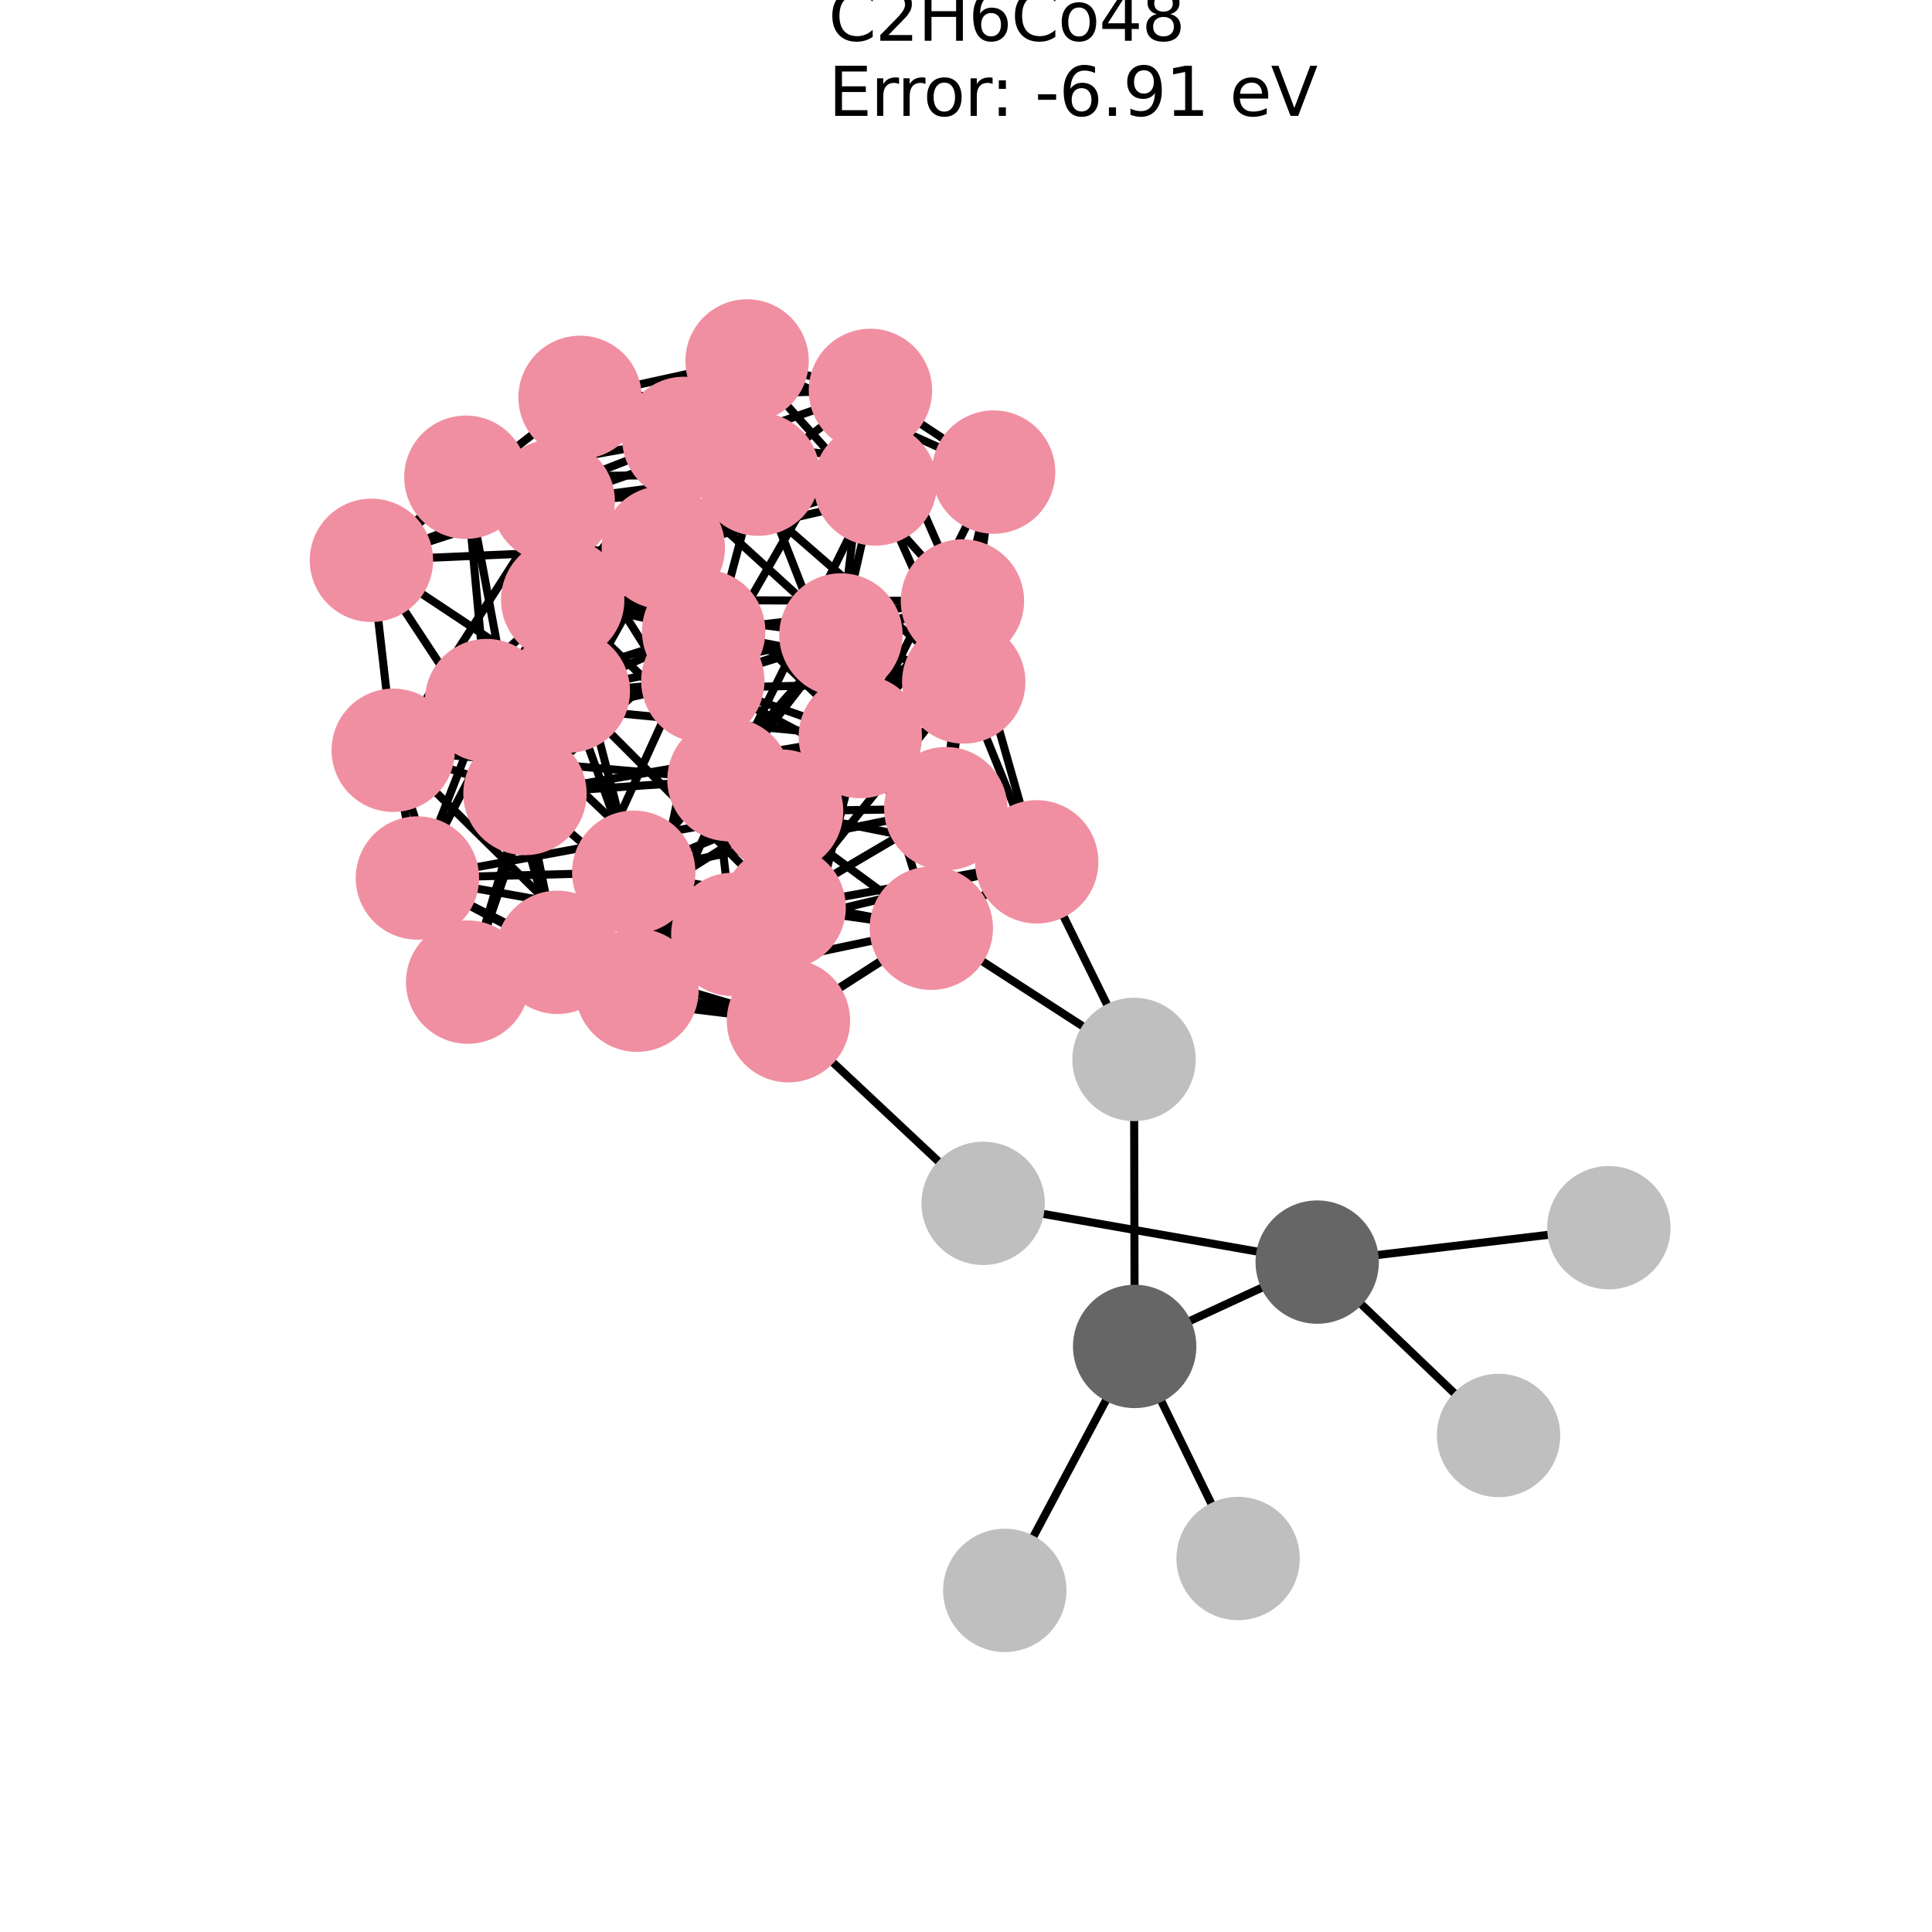 <?xml version="1.0" encoding="utf-8" standalone="no"?>
<!DOCTYPE svg PUBLIC "-//W3C//DTD SVG 1.1//EN"
  "http://www.w3.org/Graphics/SVG/1.1/DTD/svg11.dtd">
<svg xmlns:xlink="http://www.w3.org/1999/xlink" width="288pt" height="288pt" viewBox="0 0 288 288" xmlns="http://www.w3.org/2000/svg" version="1.1">
 <defs>
  <style type="text/css">*{stroke-linejoin: round; stroke-linecap: butt}</style>
 </defs>
 <g id="figure_1">
  <g id="patch_1">
   <path d="M 0 288 
L 288 288 
L 288 0 
L 0 0 
z
" style="fill: #ffffff"/>
  </g>
  <g id="axes_1">
   <g id="LineCollection_1">
    <path d="M 69.45 71.14 
L 55.369 83.525 
" clip-path="url(#p087626d9b7)" style="fill: none; stroke: #000000; stroke-width: 1.2"/>
    <path d="M 69.45 71.14 
L 111.37 53.804 
" clip-path="url(#p087626d9b7)" style="fill: none; stroke: #000000; stroke-width: 1.2"/>
    <path d="M 69.45 71.14 
L 101.933 65.354 
" clip-path="url(#p087626d9b7)" style="fill: none; stroke: #000000; stroke-width: 1.2"/>
    <path d="M 69.45 71.14 
L 113.011 70.679 
" clip-path="url(#p087626d9b7)" style="fill: none; stroke: #000000; stroke-width: 1.2"/>
    <path d="M 69.45 71.14 
L 98.878 81.624 
" clip-path="url(#p087626d9b7)" style="fill: none; stroke: #000000; stroke-width: 1.2"/>
    <path d="M 69.45 71.14 
L 104.894 94.099 
" clip-path="url(#p087626d9b7)" style="fill: none; stroke: #000000; stroke-width: 1.2"/>
    <path d="M 69.45 71.14 
L 72.532 104.433 
" clip-path="url(#p087626d9b7)" style="fill: none; stroke: #000000; stroke-width: 1.2"/>
    <path d="M 69.45 71.14 
L 78.257 118.286 
" clip-path="url(#p087626d9b7)" style="fill: none; stroke: #000000; stroke-width: 1.2"/>
    <path d="M 55.369 83.525 
L 101.933 65.354 
" clip-path="url(#p087626d9b7)" style="fill: none; stroke: #000000; stroke-width: 1.2"/>
    <path d="M 55.369 83.525 
L 86.47 59.236 
" clip-path="url(#p087626d9b7)" style="fill: none; stroke: #000000; stroke-width: 1.2"/>
    <path d="M 55.369 83.525 
L 98.878 81.624 
" clip-path="url(#p087626d9b7)" style="fill: none; stroke: #000000; stroke-width: 1.2"/>
    <path d="M 55.369 83.525 
L 82.468 74.713 
" clip-path="url(#p087626d9b7)" style="fill: none; stroke: #000000; stroke-width: 1.2"/>
    <path d="M 55.369 83.525 
L 84.719 103.012 
" clip-path="url(#p087626d9b7)" style="fill: none; stroke: #000000; stroke-width: 1.2"/>
    <path d="M 55.369 83.525 
L 78.257 118.286 
" clip-path="url(#p087626d9b7)" style="fill: none; stroke: #000000; stroke-width: 1.2"/>
    <path d="M 55.369 83.525 
L 58.619 111.84 
" clip-path="url(#p087626d9b7)" style="fill: none; stroke: #000000; stroke-width: 1.2"/>
    <path d="M 111.37 53.804 
L 101.933 65.354 
" clip-path="url(#p087626d9b7)" style="fill: none; stroke: #000000; stroke-width: 1.2"/>
    <path d="M 111.37 53.804 
L 86.47 59.236 
" clip-path="url(#p087626d9b7)" style="fill: none; stroke: #000000; stroke-width: 1.2"/>
    <path d="M 111.37 53.804 
L 129.753 58.197 
" clip-path="url(#p087626d9b7)" style="fill: none; stroke: #000000; stroke-width: 1.2"/>
    <path d="M 111.37 53.804 
L 148.116 70.372 
" clip-path="url(#p087626d9b7)" style="fill: none; stroke: #000000; stroke-width: 1.2"/>
    <path d="M 111.37 53.804 
L 83.882 89.417 
" clip-path="url(#p087626d9b7)" style="fill: none; stroke: #000000; stroke-width: 1.2"/>
    <path d="M 111.37 53.804 
L 104.894 94.099 
" clip-path="url(#p087626d9b7)" style="fill: none; stroke: #000000; stroke-width: 1.2"/>
    <path d="M 111.37 53.804 
L 143.467 89.587 
" clip-path="url(#p087626d9b7)" style="fill: none; stroke: #000000; stroke-width: 1.2"/>
    <path d="M 101.933 65.354 
L 86.47 59.236 
" clip-path="url(#p087626d9b7)" style="fill: none; stroke: #000000; stroke-width: 1.2"/>
    <path d="M 101.933 65.354 
L 148.116 70.372 
" clip-path="url(#p087626d9b7)" style="fill: none; stroke: #000000; stroke-width: 1.2"/>
    <path d="M 101.933 65.354 
L 130.48 72.147 
" clip-path="url(#p087626d9b7)" style="fill: none; stroke: #000000; stroke-width: 1.2"/>
    <path d="M 101.933 65.354 
L 104.894 94.099 
" clip-path="url(#p087626d9b7)" style="fill: none; stroke: #000000; stroke-width: 1.2"/>
    <path d="M 101.933 65.354 
L 84.719 103.012 
" clip-path="url(#p087626d9b7)" style="fill: none; stroke: #000000; stroke-width: 1.2"/>
    <path d="M 101.933 65.354 
L 143.662 101.662 
" clip-path="url(#p087626d9b7)" style="fill: none; stroke: #000000; stroke-width: 1.2"/>
    <path d="M 86.47 59.236 
L 129.753 58.197 
" clip-path="url(#p087626d9b7)" style="fill: none; stroke: #000000; stroke-width: 1.2"/>
    <path d="M 86.47 59.236 
L 130.48 72.147 
" clip-path="url(#p087626d9b7)" style="fill: none; stroke: #000000; stroke-width: 1.2"/>
    <path d="M 86.47 59.236 
L 83.882 89.417 
" clip-path="url(#p087626d9b7)" style="fill: none; stroke: #000000; stroke-width: 1.2"/>
    <path d="M 86.47 59.236 
L 84.719 103.012 
" clip-path="url(#p087626d9b7)" style="fill: none; stroke: #000000; stroke-width: 1.2"/>
    <path d="M 86.47 59.236 
L 125.359 94.655 
" clip-path="url(#p087626d9b7)" style="fill: none; stroke: #000000; stroke-width: 1.2"/>
    <path d="M 129.753 58.197 
L 148.116 70.372 
" clip-path="url(#p087626d9b7)" style="fill: none; stroke: #000000; stroke-width: 1.2"/>
    <path d="M 129.753 58.197 
L 130.48 72.147 
" clip-path="url(#p087626d9b7)" style="fill: none; stroke: #000000; stroke-width: 1.2"/>
    <path d="M 129.753 58.197 
L 113.011 70.679 
" clip-path="url(#p087626d9b7)" style="fill: none; stroke: #000000; stroke-width: 1.2"/>
    <path d="M 129.753 58.197 
L 82.468 74.713 
" clip-path="url(#p087626d9b7)" style="fill: none; stroke: #000000; stroke-width: 1.2"/>
    <path d="M 129.753 58.197 
L 143.467 89.587 
" clip-path="url(#p087626d9b7)" style="fill: none; stroke: #000000; stroke-width: 1.2"/>
    <path d="M 129.753 58.197 
L 125.359 94.655 
" clip-path="url(#p087626d9b7)" style="fill: none; stroke: #000000; stroke-width: 1.2"/>
    <path d="M 129.753 58.197 
L 104.768 101.517 
" clip-path="url(#p087626d9b7)" style="fill: none; stroke: #000000; stroke-width: 1.2"/>
    <path d="M 148.116 70.372 
L 130.48 72.147 
" clip-path="url(#p087626d9b7)" style="fill: none; stroke: #000000; stroke-width: 1.2"/>
    <path d="M 148.116 70.372 
L 113.011 70.679 
" clip-path="url(#p087626d9b7)" style="fill: none; stroke: #000000; stroke-width: 1.2"/>
    <path d="M 148.116 70.372 
L 98.878 81.624 
" clip-path="url(#p087626d9b7)" style="fill: none; stroke: #000000; stroke-width: 1.2"/>
    <path d="M 148.116 70.372 
L 143.467 89.587 
" clip-path="url(#p087626d9b7)" style="fill: none; stroke: #000000; stroke-width: 1.2"/>
    <path d="M 148.116 70.372 
L 143.662 101.662 
" clip-path="url(#p087626d9b7)" style="fill: none; stroke: #000000; stroke-width: 1.2"/>
    <path d="M 148.116 70.372 
L 128.243 109.801 
" clip-path="url(#p087626d9b7)" style="fill: none; stroke: #000000; stroke-width: 1.2"/>
    <path d="M 130.48 72.147 
L 98.878 81.624 
" clip-path="url(#p087626d9b7)" style="fill: none; stroke: #000000; stroke-width: 1.2"/>
    <path d="M 130.48 72.147 
L 82.468 74.713 
" clip-path="url(#p087626d9b7)" style="fill: none; stroke: #000000; stroke-width: 1.2"/>
    <path d="M 130.48 72.147 
L 143.662 101.662 
" clip-path="url(#p087626d9b7)" style="fill: none; stroke: #000000; stroke-width: 1.2"/>
    <path d="M 130.48 72.147 
L 125.359 94.655 
" clip-path="url(#p087626d9b7)" style="fill: none; stroke: #000000; stroke-width: 1.2"/>
    <path d="M 130.48 72.147 
L 108.668 116.219 
" clip-path="url(#p087626d9b7)" style="fill: none; stroke: #000000; stroke-width: 1.2"/>
    <path d="M 113.011 70.679 
L 98.878 81.624 
" clip-path="url(#p087626d9b7)" style="fill: none; stroke: #000000; stroke-width: 1.2"/>
    <path d="M 113.011 70.679 
L 82.468 74.713 
" clip-path="url(#p087626d9b7)" style="fill: none; stroke: #000000; stroke-width: 1.2"/>
    <path d="M 113.011 70.679 
L 104.768 101.517 
" clip-path="url(#p087626d9b7)" style="fill: none; stroke: #000000; stroke-width: 1.2"/>
    <path d="M 113.011 70.679 
L 128.243 109.801 
" clip-path="url(#p087626d9b7)" style="fill: none; stroke: #000000; stroke-width: 1.2"/>
    <path d="M 113.011 70.679 
L 72.532 104.433 
" clip-path="url(#p087626d9b7)" style="fill: none; stroke: #000000; stroke-width: 1.2"/>
    <path d="M 98.878 81.624 
L 82.468 74.713 
" clip-path="url(#p087626d9b7)" style="fill: none; stroke: #000000; stroke-width: 1.2"/>
    <path d="M 98.878 81.624 
L 128.243 109.801 
" clip-path="url(#p087626d9b7)" style="fill: none; stroke: #000000; stroke-width: 1.2"/>
    <path d="M 98.878 81.624 
L 108.668 116.219 
" clip-path="url(#p087626d9b7)" style="fill: none; stroke: #000000; stroke-width: 1.2"/>
    <path d="M 98.878 81.624 
L 78.257 118.286 
" clip-path="url(#p087626d9b7)" style="fill: none; stroke: #000000; stroke-width: 1.2"/>
    <path d="M 82.468 74.713 
L 104.768 101.517 
" clip-path="url(#p087626d9b7)" style="fill: none; stroke: #000000; stroke-width: 1.2"/>
    <path d="M 82.468 74.713 
L 108.668 116.219 
" clip-path="url(#p087626d9b7)" style="fill: none; stroke: #000000; stroke-width: 1.2"/>
    <path d="M 82.468 74.713 
L 58.619 111.84 
" clip-path="url(#p087626d9b7)" style="fill: none; stroke: #000000; stroke-width: 1.2"/>
    <path d="M 83.882 89.417 
L 104.894 94.099 
" clip-path="url(#p087626d9b7)" style="fill: none; stroke: #000000; stroke-width: 1.2"/>
    <path d="M 83.882 89.417 
L 84.719 103.012 
" clip-path="url(#p087626d9b7)" style="fill: none; stroke: #000000; stroke-width: 1.2"/>
    <path d="M 83.882 89.417 
L 143.467 89.587 
" clip-path="url(#p087626d9b7)" style="fill: none; stroke: #000000; stroke-width: 1.2"/>
    <path d="M 83.882 89.417 
L 125.359 94.655 
" clip-path="url(#p087626d9b7)" style="fill: none; stroke: #000000; stroke-width: 1.2"/>
    <path d="M 83.882 89.417 
L 72.532 104.433 
" clip-path="url(#p087626d9b7)" style="fill: none; stroke: #000000; stroke-width: 1.2"/>
    <path d="M 83.882 89.417 
L 58.619 111.84 
" clip-path="url(#p087626d9b7)" style="fill: none; stroke: #000000; stroke-width: 1.2"/>
    <path d="M 83.882 89.417 
L 62.224 130.884 
" clip-path="url(#p087626d9b7)" style="fill: none; stroke: #000000; stroke-width: 1.2"/>
    <path d="M 83.882 89.417 
L 116.514 120.919 
" clip-path="url(#p087626d9b7)" style="fill: none; stroke: #000000; stroke-width: 1.2"/>
    <path d="M 83.882 89.417 
L 94.472 130.023 
" clip-path="url(#p087626d9b7)" style="fill: none; stroke: #000000; stroke-width: 1.2"/>
    <path d="M 104.894 94.099 
L 84.719 103.012 
" clip-path="url(#p087626d9b7)" style="fill: none; stroke: #000000; stroke-width: 1.2"/>
    <path d="M 104.894 94.099 
L 143.467 89.587 
" clip-path="url(#p087626d9b7)" style="fill: none; stroke: #000000; stroke-width: 1.2"/>
    <path d="M 104.894 94.099 
L 143.662 101.662 
" clip-path="url(#p087626d9b7)" style="fill: none; stroke: #000000; stroke-width: 1.2"/>
    <path d="M 104.894 94.099 
L 72.532 104.433 
" clip-path="url(#p087626d9b7)" style="fill: none; stroke: #000000; stroke-width: 1.2"/>
    <path d="M 104.894 94.099 
L 78.257 118.286 
" clip-path="url(#p087626d9b7)" style="fill: none; stroke: #000000; stroke-width: 1.2"/>
    <path d="M 104.894 94.099 
L 83.096 141.962 
" clip-path="url(#p087626d9b7)" style="fill: none; stroke: #000000; stroke-width: 1.2"/>
    <path d="M 104.894 94.099 
L 116.514 120.919 
" clip-path="url(#p087626d9b7)" style="fill: none; stroke: #000000; stroke-width: 1.2"/>
    <path d="M 104.894 94.099 
L 116.892 135.252 
" clip-path="url(#p087626d9b7)" style="fill: none; stroke: #000000; stroke-width: 1.2"/>
    <path d="M 84.719 103.012 
L 143.662 101.662 
" clip-path="url(#p087626d9b7)" style="fill: none; stroke: #000000; stroke-width: 1.2"/>
    <path d="M 84.719 103.012 
L 125.359 94.655 
" clip-path="url(#p087626d9b7)" style="fill: none; stroke: #000000; stroke-width: 1.2"/>
    <path d="M 84.719 103.012 
L 78.257 118.286 
" clip-path="url(#p087626d9b7)" style="fill: none; stroke: #000000; stroke-width: 1.2"/>
    <path d="M 84.719 103.012 
L 58.619 111.84 
" clip-path="url(#p087626d9b7)" style="fill: none; stroke: #000000; stroke-width: 1.2"/>
    <path d="M 84.719 103.012 
L 69.714 146.402 
" clip-path="url(#p087626d9b7)" style="fill: none; stroke: #000000; stroke-width: 1.2"/>
    <path d="M 84.719 103.012 
L 116.892 135.252 
" clip-path="url(#p087626d9b7)" style="fill: none; stroke: #000000; stroke-width: 1.2"/>
    <path d="M 84.719 103.012 
L 94.472 130.023 
" clip-path="url(#p087626d9b7)" style="fill: none; stroke: #000000; stroke-width: 1.2"/>
    <path d="M 143.467 89.587 
L 143.662 101.662 
" clip-path="url(#p087626d9b7)" style="fill: none; stroke: #000000; stroke-width: 1.2"/>
    <path d="M 143.467 89.587 
L 125.359 94.655 
" clip-path="url(#p087626d9b7)" style="fill: none; stroke: #000000; stroke-width: 1.2"/>
    <path d="M 143.467 89.587 
L 104.768 101.517 
" clip-path="url(#p087626d9b7)" style="fill: none; stroke: #000000; stroke-width: 1.2"/>
    <path d="M 143.467 89.587 
L 128.243 109.801 
" clip-path="url(#p087626d9b7)" style="fill: none; stroke: #000000; stroke-width: 1.2"/>
    <path d="M 143.467 89.587 
L 116.514 120.919 
" clip-path="url(#p087626d9b7)" style="fill: none; stroke: #000000; stroke-width: 1.2"/>
    <path d="M 143.467 89.587 
L 140.986 120.542 
" clip-path="url(#p087626d9b7)" style="fill: none; stroke: #000000; stroke-width: 1.2"/>
    <path d="M 143.467 89.587 
L 154.544 128.472 
" clip-path="url(#p087626d9b7)" style="fill: none; stroke: #000000; stroke-width: 1.2"/>
    <path d="M 143.662 101.662 
L 125.359 94.655 
" clip-path="url(#p087626d9b7)" style="fill: none; stroke: #000000; stroke-width: 1.2"/>
    <path d="M 143.662 101.662 
L 128.243 109.801 
" clip-path="url(#p087626d9b7)" style="fill: none; stroke: #000000; stroke-width: 1.2"/>
    <path d="M 143.662 101.662 
L 108.668 116.219 
" clip-path="url(#p087626d9b7)" style="fill: none; stroke: #000000; stroke-width: 1.2"/>
    <path d="M 143.662 101.662 
L 116.892 135.252 
" clip-path="url(#p087626d9b7)" style="fill: none; stroke: #000000; stroke-width: 1.2"/>
    <path d="M 143.662 101.662 
L 154.544 128.472 
" clip-path="url(#p087626d9b7)" style="fill: none; stroke: #000000; stroke-width: 1.2"/>
    <path d="M 143.662 101.662 
L 138.83 138.371 
" clip-path="url(#p087626d9b7)" style="fill: none; stroke: #000000; stroke-width: 1.2"/>
    <path d="M 125.359 94.655 
L 104.768 101.517 
" clip-path="url(#p087626d9b7)" style="fill: none; stroke: #000000; stroke-width: 1.2"/>
    <path d="M 125.359 94.655 
L 108.668 116.219 
" clip-path="url(#p087626d9b7)" style="fill: none; stroke: #000000; stroke-width: 1.2"/>
    <path d="M 125.359 94.655 
L 94.472 130.023 
" clip-path="url(#p087626d9b7)" style="fill: none; stroke: #000000; stroke-width: 1.2"/>
    <path d="M 125.359 94.655 
L 140.986 120.542 
" clip-path="url(#p087626d9b7)" style="fill: none; stroke: #000000; stroke-width: 1.2"/>
    <path d="M 125.359 94.655 
L 138.83 138.371 
" clip-path="url(#p087626d9b7)" style="fill: none; stroke: #000000; stroke-width: 1.2"/>
    <path d="M 104.768 101.517 
L 128.243 109.801 
" clip-path="url(#p087626d9b7)" style="fill: none; stroke: #000000; stroke-width: 1.2"/>
    <path d="M 104.768 101.517 
L 108.668 116.219 
" clip-path="url(#p087626d9b7)" style="fill: none; stroke: #000000; stroke-width: 1.2"/>
    <path d="M 104.768 101.517 
L 72.532 104.433 
" clip-path="url(#p087626d9b7)" style="fill: none; stroke: #000000; stroke-width: 1.2"/>
    <path d="M 104.768 101.517 
L 58.619 111.84 
" clip-path="url(#p087626d9b7)" style="fill: none; stroke: #000000; stroke-width: 1.2"/>
    <path d="M 104.768 101.517 
L 140.986 120.542 
" clip-path="url(#p087626d9b7)" style="fill: none; stroke: #000000; stroke-width: 1.2"/>
    <path d="M 104.768 101.517 
L 109.235 139.292 
" clip-path="url(#p087626d9b7)" style="fill: none; stroke: #000000; stroke-width: 1.2"/>
    <path d="M 104.768 101.517 
L 94.955 147.609 
" clip-path="url(#p087626d9b7)" style="fill: none; stroke: #000000; stroke-width: 1.2"/>
    <path d="M 128.243 109.801 
L 108.668 116.219 
" clip-path="url(#p087626d9b7)" style="fill: none; stroke: #000000; stroke-width: 1.2"/>
    <path d="M 128.243 109.801 
L 72.532 104.433 
" clip-path="url(#p087626d9b7)" style="fill: none; stroke: #000000; stroke-width: 1.2"/>
    <path d="M 128.243 109.801 
L 78.257 118.286 
" clip-path="url(#p087626d9b7)" style="fill: none; stroke: #000000; stroke-width: 1.2"/>
    <path d="M 128.243 109.801 
L 154.544 128.472 
" clip-path="url(#p087626d9b7)" style="fill: none; stroke: #000000; stroke-width: 1.2"/>
    <path d="M 128.243 109.801 
L 109.235 139.292 
" clip-path="url(#p087626d9b7)" style="fill: none; stroke: #000000; stroke-width: 1.2"/>
    <path d="M 128.243 109.801 
L 117.534 152.159 
" clip-path="url(#p087626d9b7)" style="fill: none; stroke: #000000; stroke-width: 1.2"/>
    <path d="M 108.668 116.219 
L 78.257 118.286 
" clip-path="url(#p087626d9b7)" style="fill: none; stroke: #000000; stroke-width: 1.2"/>
    <path d="M 108.668 116.219 
L 58.619 111.84 
" clip-path="url(#p087626d9b7)" style="fill: none; stroke: #000000; stroke-width: 1.2"/>
    <path d="M 108.668 116.219 
L 138.83 138.371 
" clip-path="url(#p087626d9b7)" style="fill: none; stroke: #000000; stroke-width: 1.2"/>
    <path d="M 108.668 116.219 
L 117.534 152.159 
" clip-path="url(#p087626d9b7)" style="fill: none; stroke: #000000; stroke-width: 1.2"/>
    <path d="M 108.668 116.219 
L 94.955 147.609 
" clip-path="url(#p087626d9b7)" style="fill: none; stroke: #000000; stroke-width: 1.2"/>
    <path d="M 72.532 104.433 
L 78.257 118.286 
" clip-path="url(#p087626d9b7)" style="fill: none; stroke: #000000; stroke-width: 1.2"/>
    <path d="M 72.532 104.433 
L 58.619 111.84 
" clip-path="url(#p087626d9b7)" style="fill: none; stroke: #000000; stroke-width: 1.2"/>
    <path d="M 72.532 104.433 
L 62.224 130.884 
" clip-path="url(#p087626d9b7)" style="fill: none; stroke: #000000; stroke-width: 1.2"/>
    <path d="M 72.532 104.433 
L 83.096 141.962 
" clip-path="url(#p087626d9b7)" style="fill: none; stroke: #000000; stroke-width: 1.2"/>
    <path d="M 72.532 104.433 
L 109.235 139.292 
" clip-path="url(#p087626d9b7)" style="fill: none; stroke: #000000; stroke-width: 1.2"/>
    <path d="M 78.257 118.286 
L 58.619 111.84 
" clip-path="url(#p087626d9b7)" style="fill: none; stroke: #000000; stroke-width: 1.2"/>
    <path d="M 78.257 118.286 
L 83.096 141.962 
" clip-path="url(#p087626d9b7)" style="fill: none; stroke: #000000; stroke-width: 1.2"/>
    <path d="M 78.257 118.286 
L 69.714 146.402 
" clip-path="url(#p087626d9b7)" style="fill: none; stroke: #000000; stroke-width: 1.2"/>
    <path d="M 78.257 118.286 
L 117.534 152.159 
" clip-path="url(#p087626d9b7)" style="fill: none; stroke: #000000; stroke-width: 1.2"/>
    <path d="M 58.619 111.84 
L 62.224 130.884 
" clip-path="url(#p087626d9b7)" style="fill: none; stroke: #000000; stroke-width: 1.2"/>
    <path d="M 58.619 111.84 
L 69.714 146.402 
" clip-path="url(#p087626d9b7)" style="fill: none; stroke: #000000; stroke-width: 1.2"/>
    <path d="M 58.619 111.84 
L 94.955 147.609 
" clip-path="url(#p087626d9b7)" style="fill: none; stroke: #000000; stroke-width: 1.2"/>
    <path d="M 62.224 130.884 
L 83.096 141.962 
" clip-path="url(#p087626d9b7)" style="fill: none; stroke: #000000; stroke-width: 1.2"/>
    <path d="M 62.224 130.884 
L 69.714 146.402 
" clip-path="url(#p087626d9b7)" style="fill: none; stroke: #000000; stroke-width: 1.2"/>
    <path d="M 62.224 130.884 
L 116.514 120.919 
" clip-path="url(#p087626d9b7)" style="fill: none; stroke: #000000; stroke-width: 1.2"/>
    <path d="M 62.224 130.884 
L 94.472 130.023 
" clip-path="url(#p087626d9b7)" style="fill: none; stroke: #000000; stroke-width: 1.2"/>
    <path d="M 62.224 130.884 
L 109.235 139.292 
" clip-path="url(#p087626d9b7)" style="fill: none; stroke: #000000; stroke-width: 1.2"/>
    <path d="M 62.224 130.884 
L 94.955 147.609 
" clip-path="url(#p087626d9b7)" style="fill: none; stroke: #000000; stroke-width: 1.2"/>
    <path d="M 83.096 141.962 
L 69.714 146.402 
" clip-path="url(#p087626d9b7)" style="fill: none; stroke: #000000; stroke-width: 1.2"/>
    <path d="M 83.096 141.962 
L 116.514 120.919 
" clip-path="url(#p087626d9b7)" style="fill: none; stroke: #000000; stroke-width: 1.2"/>
    <path d="M 83.096 141.962 
L 116.892 135.252 
" clip-path="url(#p087626d9b7)" style="fill: none; stroke: #000000; stroke-width: 1.2"/>
    <path d="M 83.096 141.962 
L 109.235 139.292 
" clip-path="url(#p087626d9b7)" style="fill: none; stroke: #000000; stroke-width: 1.2"/>
    <path d="M 83.096 141.962 
L 117.534 152.159 
" clip-path="url(#p087626d9b7)" style="fill: none; stroke: #000000; stroke-width: 1.2"/>
    <path d="M 69.714 146.402 
L 116.892 135.252 
" clip-path="url(#p087626d9b7)" style="fill: none; stroke: #000000; stroke-width: 1.2"/>
    <path d="M 69.714 146.402 
L 94.472 130.023 
" clip-path="url(#p087626d9b7)" style="fill: none; stroke: #000000; stroke-width: 1.2"/>
    <path d="M 69.714 146.402 
L 117.534 152.159 
" clip-path="url(#p087626d9b7)" style="fill: none; stroke: #000000; stroke-width: 1.2"/>
    <path d="M 69.714 146.402 
L 94.955 147.609 
" clip-path="url(#p087626d9b7)" style="fill: none; stroke: #000000; stroke-width: 1.2"/>
    <path d="M 116.514 120.919 
L 116.892 135.252 
" clip-path="url(#p087626d9b7)" style="fill: none; stroke: #000000; stroke-width: 1.2"/>
    <path d="M 116.514 120.919 
L 94.472 130.023 
" clip-path="url(#p087626d9b7)" style="fill: none; stroke: #000000; stroke-width: 1.2"/>
    <path d="M 116.514 120.919 
L 140.986 120.542 
" clip-path="url(#p087626d9b7)" style="fill: none; stroke: #000000; stroke-width: 1.2"/>
    <path d="M 116.514 120.919 
L 154.544 128.472 
" clip-path="url(#p087626d9b7)" style="fill: none; stroke: #000000; stroke-width: 1.2"/>
    <path d="M 116.892 135.252 
L 94.472 130.023 
" clip-path="url(#p087626d9b7)" style="fill: none; stroke: #000000; stroke-width: 1.2"/>
    <path d="M 116.892 135.252 
L 154.544 128.472 
" clip-path="url(#p087626d9b7)" style="fill: none; stroke: #000000; stroke-width: 1.2"/>
    <path d="M 116.892 135.252 
L 138.83 138.371 
" clip-path="url(#p087626d9b7)" style="fill: none; stroke: #000000; stroke-width: 1.2"/>
    <path d="M 94.472 130.023 
L 140.986 120.542 
" clip-path="url(#p087626d9b7)" style="fill: none; stroke: #000000; stroke-width: 1.2"/>
    <path d="M 94.472 130.023 
L 138.83 138.371 
" clip-path="url(#p087626d9b7)" style="fill: none; stroke: #000000; stroke-width: 1.2"/>
    <path d="M 140.986 120.542 
L 154.544 128.472 
" clip-path="url(#p087626d9b7)" style="fill: none; stroke: #000000; stroke-width: 1.2"/>
    <path d="M 140.986 120.542 
L 138.83 138.371 
" clip-path="url(#p087626d9b7)" style="fill: none; stroke: #000000; stroke-width: 1.2"/>
    <path d="M 140.986 120.542 
L 109.235 139.292 
" clip-path="url(#p087626d9b7)" style="fill: none; stroke: #000000; stroke-width: 1.2"/>
    <path d="M 140.986 120.542 
L 94.955 147.609 
" clip-path="url(#p087626d9b7)" style="fill: none; stroke: #000000; stroke-width: 1.2"/>
    <path d="M 154.544 128.472 
L 138.83 138.371 
" clip-path="url(#p087626d9b7)" style="fill: none; stroke: #000000; stroke-width: 1.2"/>
    <path d="M 154.544 128.472 
L 109.235 139.292 
" clip-path="url(#p087626d9b7)" style="fill: none; stroke: #000000; stroke-width: 1.2"/>
    <path d="M 154.544 128.472 
L 117.534 152.159 
" clip-path="url(#p087626d9b7)" style="fill: none; stroke: #000000; stroke-width: 1.2"/>
    <path d="M 154.544 128.472 
L 169.05 157.93 
" clip-path="url(#p087626d9b7)" style="fill: none; stroke: #000000; stroke-width: 1.2"/>
    <path d="M 138.83 138.371 
L 117.534 152.159 
" clip-path="url(#p087626d9b7)" style="fill: none; stroke: #000000; stroke-width: 1.2"/>
    <path d="M 138.83 138.371 
L 94.955 147.609 
" clip-path="url(#p087626d9b7)" style="fill: none; stroke: #000000; stroke-width: 1.2"/>
    <path d="M 138.83 138.371 
L 169.05 157.93 
" clip-path="url(#p087626d9b7)" style="fill: none; stroke: #000000; stroke-width: 1.2"/>
    <path d="M 109.235 139.292 
L 117.534 152.159 
" clip-path="url(#p087626d9b7)" style="fill: none; stroke: #000000; stroke-width: 1.2"/>
    <path d="M 109.235 139.292 
L 94.955 147.609 
" clip-path="url(#p087626d9b7)" style="fill: none; stroke: #000000; stroke-width: 1.2"/>
    <path d="M 117.534 152.159 
L 94.955 147.609 
" clip-path="url(#p087626d9b7)" style="fill: none; stroke: #000000; stroke-width: 1.2"/>
    <path d="M 117.534 152.159 
L 146.556 179.38 
" clip-path="url(#p087626d9b7)" style="fill: none; stroke: #000000; stroke-width: 1.2"/>
    <path d="M 149.783 237.076 
L 169.142 200.71 
" clip-path="url(#p087626d9b7)" style="fill: none; stroke: #000000; stroke-width: 1.2"/>
    <path d="M 184.562 232.325 
L 169.142 200.71 
" clip-path="url(#p087626d9b7)" style="fill: none; stroke: #000000; stroke-width: 1.2"/>
    <path d="M 169.05 157.93 
L 169.142 200.71 
" clip-path="url(#p087626d9b7)" style="fill: none; stroke: #000000; stroke-width: 1.2"/>
    <path d="M 223.387 213.985 
L 196.354 188.139 
" clip-path="url(#p087626d9b7)" style="fill: none; stroke: #000000; stroke-width: 1.2"/>
    <path d="M 146.556 179.38 
L 196.354 188.139 
" clip-path="url(#p087626d9b7)" style="fill: none; stroke: #000000; stroke-width: 1.2"/>
    <path d="M 239.831 183.011 
L 196.354 188.139 
" clip-path="url(#p087626d9b7)" style="fill: none; stroke: #000000; stroke-width: 1.2"/>
    <path d="M 169.142 200.71 
L 196.354 188.139 
" clip-path="url(#p087626d9b7)" style="fill: none; stroke: #000000; stroke-width: 1.2"/>
   </g>
   <g id="PathCollection_1">
    <defs>
     <path id="C0_0_68d6bc6210" d="M 0 8.944 
C 2.372 8.944 4.647 8.002 6.325 6.325 
C 8.002 4.647 8.944 2.372 8.944 -0 
C 8.944 -2.372 8.002 -4.647 6.325 -6.325 
C 4.647 -8.002 2.372 -8.944 0 -8.944 
C -2.372 -8.944 -4.647 -8.002 -6.325 -6.325 
C -8.002 -4.647 -8.944 -2.372 -8.944 0 
C -8.944 2.372 -8.002 4.647 -6.325 6.325 
C -4.647 8.002 -2.372 8.944 0 8.944 
z
"/>
    </defs>
    <g clip-path="url(#p087626d9b7)">
     <use xlink:href="#C0_0_68d6bc6210" x="69.45" y="71.14" style="fill: #f08fa1; stroke: #f08fa1; stroke-width: 0.5"/>
    </g>
    <g clip-path="url(#p087626d9b7)">
     <use xlink:href="#C0_0_68d6bc6210" x="55.369" y="83.525" style="fill: #f08fa1; stroke: #f08fa1; stroke-width: 0.5"/>
    </g>
    <g clip-path="url(#p087626d9b7)">
     <use xlink:href="#C0_0_68d6bc6210" x="111.37" y="53.804" style="fill: #f08fa1; stroke: #f08fa1; stroke-width: 0.5"/>
    </g>
    <g clip-path="url(#p087626d9b7)">
     <use xlink:href="#C0_0_68d6bc6210" x="101.933" y="65.354" style="fill: #f08fa1; stroke: #f08fa1; stroke-width: 0.5"/>
    </g>
    <g clip-path="url(#p087626d9b7)">
     <use xlink:href="#C0_0_68d6bc6210" x="86.47" y="59.236" style="fill: #f08fa1; stroke: #f08fa1; stroke-width: 0.5"/>
    </g>
    <g clip-path="url(#p087626d9b7)">
     <use xlink:href="#C0_0_68d6bc6210" x="129.753" y="58.197" style="fill: #f08fa1; stroke: #f08fa1; stroke-width: 0.5"/>
    </g>
    <g clip-path="url(#p087626d9b7)">
     <use xlink:href="#C0_0_68d6bc6210" x="148.116" y="70.372" style="fill: #f08fa1; stroke: #f08fa1; stroke-width: 0.5"/>
    </g>
    <g clip-path="url(#p087626d9b7)">
     <use xlink:href="#C0_0_68d6bc6210" x="130.48" y="72.147" style="fill: #f08fa1; stroke: #f08fa1; stroke-width: 0.5"/>
    </g>
    <g clip-path="url(#p087626d9b7)">
     <use xlink:href="#C0_0_68d6bc6210" x="113.011" y="70.679" style="fill: #f08fa1; stroke: #f08fa1; stroke-width: 0.5"/>
    </g>
    <g clip-path="url(#p087626d9b7)">
     <use xlink:href="#C0_0_68d6bc6210" x="98.878" y="81.624" style="fill: #f08fa1; stroke: #f08fa1; stroke-width: 0.5"/>
    </g>
    <g clip-path="url(#p087626d9b7)">
     <use xlink:href="#C0_0_68d6bc6210" x="82.468" y="74.713" style="fill: #f08fa1; stroke: #f08fa1; stroke-width: 0.5"/>
    </g>
    <g clip-path="url(#p087626d9b7)">
     <use xlink:href="#C0_0_68d6bc6210" x="83.882" y="89.417" style="fill: #f08fa1; stroke: #f08fa1; stroke-width: 0.5"/>
    </g>
    <g clip-path="url(#p087626d9b7)">
     <use xlink:href="#C0_0_68d6bc6210" x="104.894" y="94.099" style="fill: #f08fa1; stroke: #f08fa1; stroke-width: 0.5"/>
    </g>
    <g clip-path="url(#p087626d9b7)">
     <use xlink:href="#C0_0_68d6bc6210" x="84.719" y="103.012" style="fill: #f08fa1; stroke: #f08fa1; stroke-width: 0.5"/>
    </g>
    <g clip-path="url(#p087626d9b7)">
     <use xlink:href="#C0_0_68d6bc6210" x="143.467" y="89.587" style="fill: #f08fa1; stroke: #f08fa1; stroke-width: 0.5"/>
    </g>
    <g clip-path="url(#p087626d9b7)">
     <use xlink:href="#C0_0_68d6bc6210" x="143.662" y="101.662" style="fill: #f08fa1; stroke: #f08fa1; stroke-width: 0.5"/>
    </g>
    <g clip-path="url(#p087626d9b7)">
     <use xlink:href="#C0_0_68d6bc6210" x="125.359" y="94.655" style="fill: #f08fa1; stroke: #f08fa1; stroke-width: 0.5"/>
    </g>
    <g clip-path="url(#p087626d9b7)">
     <use xlink:href="#C0_0_68d6bc6210" x="104.768" y="101.517" style="fill: #f08fa1; stroke: #f08fa1; stroke-width: 0.5"/>
    </g>
    <g clip-path="url(#p087626d9b7)">
     <use xlink:href="#C0_0_68d6bc6210" x="128.243" y="109.801" style="fill: #f08fa1; stroke: #f08fa1; stroke-width: 0.5"/>
    </g>
    <g clip-path="url(#p087626d9b7)">
     <use xlink:href="#C0_0_68d6bc6210" x="108.668" y="116.219" style="fill: #f08fa1; stroke: #f08fa1; stroke-width: 0.5"/>
    </g>
    <g clip-path="url(#p087626d9b7)">
     <use xlink:href="#C0_0_68d6bc6210" x="72.532" y="104.433" style="fill: #f08fa1; stroke: #f08fa1; stroke-width: 0.5"/>
    </g>
    <g clip-path="url(#p087626d9b7)">
     <use xlink:href="#C0_0_68d6bc6210" x="78.257" y="118.286" style="fill: #f08fa1; stroke: #f08fa1; stroke-width: 0.5"/>
    </g>
    <g clip-path="url(#p087626d9b7)">
     <use xlink:href="#C0_0_68d6bc6210" x="58.619" y="111.84" style="fill: #f08fa1; stroke: #f08fa1; stroke-width: 0.5"/>
    </g>
    <g clip-path="url(#p087626d9b7)">
     <use xlink:href="#C0_0_68d6bc6210" x="62.224" y="130.884" style="fill: #f08fa1; stroke: #f08fa1; stroke-width: 0.5"/>
    </g>
    <g clip-path="url(#p087626d9b7)">
     <use xlink:href="#C0_0_68d6bc6210" x="83.096" y="141.962" style="fill: #f08fa1; stroke: #f08fa1; stroke-width: 0.5"/>
    </g>
    <g clip-path="url(#p087626d9b7)">
     <use xlink:href="#C0_0_68d6bc6210" x="69.714" y="146.402" style="fill: #f08fa1; stroke: #f08fa1; stroke-width: 0.5"/>
    </g>
    <g clip-path="url(#p087626d9b7)">
     <use xlink:href="#C0_0_68d6bc6210" x="116.514" y="120.919" style="fill: #f08fa1; stroke: #f08fa1; stroke-width: 0.5"/>
    </g>
    <g clip-path="url(#p087626d9b7)">
     <use xlink:href="#C0_0_68d6bc6210" x="116.892" y="135.252" style="fill: #f08fa1; stroke: #f08fa1; stroke-width: 0.5"/>
    </g>
    <g clip-path="url(#p087626d9b7)">
     <use xlink:href="#C0_0_68d6bc6210" x="94.472" y="130.023" style="fill: #f08fa1; stroke: #f08fa1; stroke-width: 0.5"/>
    </g>
    <g clip-path="url(#p087626d9b7)">
     <use xlink:href="#C0_0_68d6bc6210" x="140.986" y="120.542" style="fill: #f08fa1; stroke: #f08fa1; stroke-width: 0.5"/>
    </g>
    <g clip-path="url(#p087626d9b7)">
     <use xlink:href="#C0_0_68d6bc6210" x="154.544" y="128.472" style="fill: #f08fa1; stroke: #f08fa1; stroke-width: 0.5"/>
    </g>
    <g clip-path="url(#p087626d9b7)">
     <use xlink:href="#C0_0_68d6bc6210" x="138.83" y="138.371" style="fill: #f08fa1; stroke: #f08fa1; stroke-width: 0.5"/>
    </g>
    <g clip-path="url(#p087626d9b7)">
     <use xlink:href="#C0_0_68d6bc6210" x="109.235" y="139.292" style="fill: #f08fa1; stroke: #f08fa1; stroke-width: 0.5"/>
    </g>
    <g clip-path="url(#p087626d9b7)">
     <use xlink:href="#C0_0_68d6bc6210" x="117.534" y="152.159" style="fill: #f08fa1; stroke: #f08fa1; stroke-width: 0.5"/>
    </g>
    <g clip-path="url(#p087626d9b7)">
     <use xlink:href="#C0_0_68d6bc6210" x="94.955" y="147.609" style="fill: #f08fa1; stroke: #f08fa1; stroke-width: 0.5"/>
    </g>
    <g clip-path="url(#p087626d9b7)">
     <use xlink:href="#C0_0_68d6bc6210" x="149.783" y="237.076" style="fill: #bfbfbf; stroke: #bfbfbf; stroke-width: 0.5"/>
    </g>
    <g clip-path="url(#p087626d9b7)">
     <use xlink:href="#C0_0_68d6bc6210" x="184.562" y="232.325" style="fill: #bfbfbf; stroke: #bfbfbf; stroke-width: 0.5"/>
    </g>
    <g clip-path="url(#p087626d9b7)">
     <use xlink:href="#C0_0_68d6bc6210" x="169.05" y="157.93" style="fill: #bfbfbf; stroke: #bfbfbf; stroke-width: 0.5"/>
    </g>
    <g clip-path="url(#p087626d9b7)">
     <use xlink:href="#C0_0_68d6bc6210" x="223.387" y="213.985" style="fill: #bfbfbf; stroke: #bfbfbf; stroke-width: 0.5"/>
    </g>
    <g clip-path="url(#p087626d9b7)">
     <use xlink:href="#C0_0_68d6bc6210" x="146.556" y="179.38" style="fill: #bfbfbf; stroke: #bfbfbf; stroke-width: 0.5"/>
    </g>
    <g clip-path="url(#p087626d9b7)">
     <use xlink:href="#C0_0_68d6bc6210" x="239.831" y="183.011" style="fill: #bfbfbf; stroke: #bfbfbf; stroke-width: 0.5"/>
    </g>
    <g clip-path="url(#p087626d9b7)">
     <use xlink:href="#C0_0_68d6bc6210" x="169.142" y="200.71" style="fill: #666666; stroke: #666666; stroke-width: 0.5"/>
    </g>
    <g clip-path="url(#p087626d9b7)">
     <use xlink:href="#C0_0_68d6bc6210" x="196.354" y="188.139" style="fill: #666666; stroke: #666666; stroke-width: 0.5"/>
    </g>
   </g>
   <g id="text_1">
    <!-- C2H6Co48 -->
    <g transform="translate(123.496 6.074) scale(0.1 -0.1)">
     <defs>
      <path id="DejaVuSans-43" d="M 4122 4306 
L 4122 3641 
Q 3803 3938 3442 4084 
Q 3081 4231 2675 4231 
Q 1875 4231 1450 3742 
Q 1025 3253 1025 2328 
Q 1025 1406 1450 917 
Q 1875 428 2675 428 
Q 3081 428 3442 575 
Q 3803 722 4122 1019 
L 4122 359 
Q 3791 134 3420 21 
Q 3050 -91 2638 -91 
Q 1578 -91 968 557 
Q 359 1206 359 2328 
Q 359 3453 968 4101 
Q 1578 4750 2638 4750 
Q 3056 4750 3426 4639 
Q 3797 4528 4122 4306 
z
" transform="scale(0.016)"/>
      <path id="DejaVuSans-32" d="M 1228 531 
L 3431 531 
L 3431 0 
L 469 0 
L 469 531 
Q 828 903 1448 1529 
Q 2069 2156 2228 2338 
Q 2531 2678 2651 2914 
Q 2772 3150 2772 3378 
Q 2772 3750 2511 3984 
Q 2250 4219 1831 4219 
Q 1534 4219 1204 4116 
Q 875 4013 500 3803 
L 500 4441 
Q 881 4594 1212 4672 
Q 1544 4750 1819 4750 
Q 2544 4750 2975 4387 
Q 3406 4025 3406 3419 
Q 3406 3131 3298 2873 
Q 3191 2616 2906 2266 
Q 2828 2175 2409 1742 
Q 1991 1309 1228 531 
z
" transform="scale(0.016)"/>
      <path id="DejaVuSans-48" d="M 628 4666 
L 1259 4666 
L 1259 2753 
L 3553 2753 
L 3553 4666 
L 4184 4666 
L 4184 0 
L 3553 0 
L 3553 2222 
L 1259 2222 
L 1259 0 
L 628 0 
L 628 4666 
z
" transform="scale(0.016)"/>
      <path id="DejaVuSans-36" d="M 2113 2584 
Q 1688 2584 1439 2293 
Q 1191 2003 1191 1497 
Q 1191 994 1439 701 
Q 1688 409 2113 409 
Q 2538 409 2786 701 
Q 3034 994 3034 1497 
Q 3034 2003 2786 2293 
Q 2538 2584 2113 2584 
z
M 3366 4563 
L 3366 3988 
Q 3128 4100 2886 4159 
Q 2644 4219 2406 4219 
Q 1781 4219 1451 3797 
Q 1122 3375 1075 2522 
Q 1259 2794 1537 2939 
Q 1816 3084 2150 3084 
Q 2853 3084 3261 2657 
Q 3669 2231 3669 1497 
Q 3669 778 3244 343 
Q 2819 -91 2113 -91 
Q 1303 -91 875 529 
Q 447 1150 447 2328 
Q 447 3434 972 4092 
Q 1497 4750 2381 4750 
Q 2619 4750 2861 4703 
Q 3103 4656 3366 4563 
z
" transform="scale(0.016)"/>
      <path id="DejaVuSans-6f" d="M 1959 3097 
Q 1497 3097 1228 2736 
Q 959 2375 959 1747 
Q 959 1119 1226 758 
Q 1494 397 1959 397 
Q 2419 397 2687 759 
Q 2956 1122 2956 1747 
Q 2956 2369 2687 2733 
Q 2419 3097 1959 3097 
z
M 1959 3584 
Q 2709 3584 3137 3096 
Q 3566 2609 3566 1747 
Q 3566 888 3137 398 
Q 2709 -91 1959 -91 
Q 1206 -91 779 398 
Q 353 888 353 1747 
Q 353 2609 779 3096 
Q 1206 3584 1959 3584 
z
" transform="scale(0.016)"/>
      <path id="DejaVuSans-34" d="M 2419 4116 
L 825 1625 
L 2419 1625 
L 2419 4116 
z
M 2253 4666 
L 3047 4666 
L 3047 1625 
L 3713 1625 
L 3713 1100 
L 3047 1100 
L 3047 0 
L 2419 0 
L 2419 1100 
L 313 1100 
L 313 1709 
L 2253 4666 
z
" transform="scale(0.016)"/>
      <path id="DejaVuSans-38" d="M 2034 2216 
Q 1584 2216 1326 1975 
Q 1069 1734 1069 1313 
Q 1069 891 1326 650 
Q 1584 409 2034 409 
Q 2484 409 2743 651 
Q 3003 894 3003 1313 
Q 3003 1734 2745 1975 
Q 2488 2216 2034 2216 
z
M 1403 2484 
Q 997 2584 770 2862 
Q 544 3141 544 3541 
Q 544 4100 942 4425 
Q 1341 4750 2034 4750 
Q 2731 4750 3128 4425 
Q 3525 4100 3525 3541 
Q 3525 3141 3298 2862 
Q 3072 2584 2669 2484 
Q 3125 2378 3379 2068 
Q 3634 1759 3634 1313 
Q 3634 634 3220 271 
Q 2806 -91 2034 -91 
Q 1263 -91 848 271 
Q 434 634 434 1313 
Q 434 1759 690 2068 
Q 947 2378 1403 2484 
z
M 1172 3481 
Q 1172 3119 1398 2916 
Q 1625 2713 2034 2713 
Q 2441 2713 2670 2916 
Q 2900 3119 2900 3481 
Q 2900 3844 2670 4047 
Q 2441 4250 2034 4250 
Q 1625 4250 1398 4047 
Q 1172 3844 1172 3481 
z
" transform="scale(0.016)"/>
     </defs>
     <use xlink:href="#DejaVuSans-43"/>
     <use xlink:href="#DejaVuSans-32" transform="translate(69.824 0)"/>
     <use xlink:href="#DejaVuSans-48" transform="translate(133.447 0)"/>
     <use xlink:href="#DejaVuSans-36" transform="translate(208.643 0)"/>
     <use xlink:href="#DejaVuSans-43" transform="translate(272.266 0)"/>
     <use xlink:href="#DejaVuSans-6f" transform="translate(342.09 0)"/>
     <use xlink:href="#DejaVuSans-34" transform="translate(403.271 0)"/>
     <use xlink:href="#DejaVuSans-38" transform="translate(466.895 0)"/>
    </g>
    <!-- Error: -6.91 eV -->
    <g transform="translate(123.496 17.272) scale(0.1 -0.1)">
     <defs>
      <path id="DejaVuSans-45" d="M 628 4666 
L 3578 4666 
L 3578 4134 
L 1259 4134 
L 1259 2753 
L 3481 2753 
L 3481 2222 
L 1259 2222 
L 1259 531 
L 3634 531 
L 3634 0 
L 628 0 
L 628 4666 
z
" transform="scale(0.016)"/>
      <path id="DejaVuSans-72" d="M 2631 2963 
Q 2534 3019 2420 3045 
Q 2306 3072 2169 3072 
Q 1681 3072 1420 2755 
Q 1159 2438 1159 1844 
L 1159 0 
L 581 0 
L 581 3500 
L 1159 3500 
L 1159 2956 
Q 1341 3275 1631 3429 
Q 1922 3584 2338 3584 
Q 2397 3584 2469 3576 
Q 2541 3569 2628 3553 
L 2631 2963 
z
" transform="scale(0.016)"/>
      <path id="DejaVuSans-3a" d="M 750 794 
L 1409 794 
L 1409 0 
L 750 0 
L 750 794 
z
M 750 3309 
L 1409 3309 
L 1409 2516 
L 750 2516 
L 750 3309 
z
" transform="scale(0.016)"/>
      <path id="DejaVuSans-20" transform="scale(0.016)"/>
      <path id="DejaVuSans-2d" d="M 313 2009 
L 1997 2009 
L 1997 1497 
L 313 1497 
L 313 2009 
z
" transform="scale(0.016)"/>
      <path id="DejaVuSans-2e" d="M 684 794 
L 1344 794 
L 1344 0 
L 684 0 
L 684 794 
z
" transform="scale(0.016)"/>
      <path id="DejaVuSans-39" d="M 703 97 
L 703 672 
Q 941 559 1184 500 
Q 1428 441 1663 441 
Q 2288 441 2617 861 
Q 2947 1281 2994 2138 
Q 2813 1869 2534 1725 
Q 2256 1581 1919 1581 
Q 1219 1581 811 2004 
Q 403 2428 403 3163 
Q 403 3881 828 4315 
Q 1253 4750 1959 4750 
Q 2769 4750 3195 4129 
Q 3622 3509 3622 2328 
Q 3622 1225 3098 567 
Q 2575 -91 1691 -91 
Q 1453 -91 1209 -44 
Q 966 3 703 97 
z
M 1959 2075 
Q 2384 2075 2632 2365 
Q 2881 2656 2881 3163 
Q 2881 3666 2632 3958 
Q 2384 4250 1959 4250 
Q 1534 4250 1286 3958 
Q 1038 3666 1038 3163 
Q 1038 2656 1286 2365 
Q 1534 2075 1959 2075 
z
" transform="scale(0.016)"/>
      <path id="DejaVuSans-31" d="M 794 531 
L 1825 531 
L 1825 4091 
L 703 3866 
L 703 4441 
L 1819 4666 
L 2450 4666 
L 2450 531 
L 3481 531 
L 3481 0 
L 794 0 
L 794 531 
z
" transform="scale(0.016)"/>
      <path id="DejaVuSans-65" d="M 3597 1894 
L 3597 1613 
L 953 1613 
Q 991 1019 1311 708 
Q 1631 397 2203 397 
Q 2534 397 2845 478 
Q 3156 559 3463 722 
L 3463 178 
Q 3153 47 2828 -22 
Q 2503 -91 2169 -91 
Q 1331 -91 842 396 
Q 353 884 353 1716 
Q 353 2575 817 3079 
Q 1281 3584 2069 3584 
Q 2775 3584 3186 3129 
Q 3597 2675 3597 1894 
z
M 3022 2063 
Q 3016 2534 2758 2815 
Q 2500 3097 2075 3097 
Q 1594 3097 1305 2825 
Q 1016 2553 972 2059 
L 3022 2063 
z
" transform="scale(0.016)"/>
      <path id="DejaVuSans-56" d="M 1831 0 
L 50 4666 
L 709 4666 
L 2188 738 
L 3669 4666 
L 4325 4666 
L 2547 0 
L 1831 0 
z
" transform="scale(0.016)"/>
     </defs>
     <use xlink:href="#DejaVuSans-45"/>
     <use xlink:href="#DejaVuSans-72" transform="translate(63.184 0)"/>
     <use xlink:href="#DejaVuSans-72" transform="translate(102.547 0)"/>
     <use xlink:href="#DejaVuSans-6f" transform="translate(141.41 0)"/>
     <use xlink:href="#DejaVuSans-72" transform="translate(202.592 0)"/>
     <use xlink:href="#DejaVuSans-3a" transform="translate(241.955 0)"/>
     <use xlink:href="#DejaVuSans-20" transform="translate(275.646 0)"/>
     <use xlink:href="#DejaVuSans-2d" transform="translate(307.434 0)"/>
     <use xlink:href="#DejaVuSans-36" transform="translate(343.518 0)"/>
     <use xlink:href="#DejaVuSans-2e" transform="translate(407.141 0)"/>
     <use xlink:href="#DejaVuSans-39" transform="translate(438.928 0)"/>
     <use xlink:href="#DejaVuSans-31" transform="translate(502.551 0)"/>
     <use xlink:href="#DejaVuSans-20" transform="translate(566.174 0)"/>
     <use xlink:href="#DejaVuSans-65" transform="translate(597.961 0)"/>
     <use xlink:href="#DejaVuSans-56" transform="translate(659.484 0)"/>
    </g>
   </g>
  </g>
 </g>
 <defs>
  <clipPath id="p087626d9b7">
   <rect x="36" y="34.56" width="223.2" height="221.76"/>
  </clipPath>
 </defs>
</svg>
